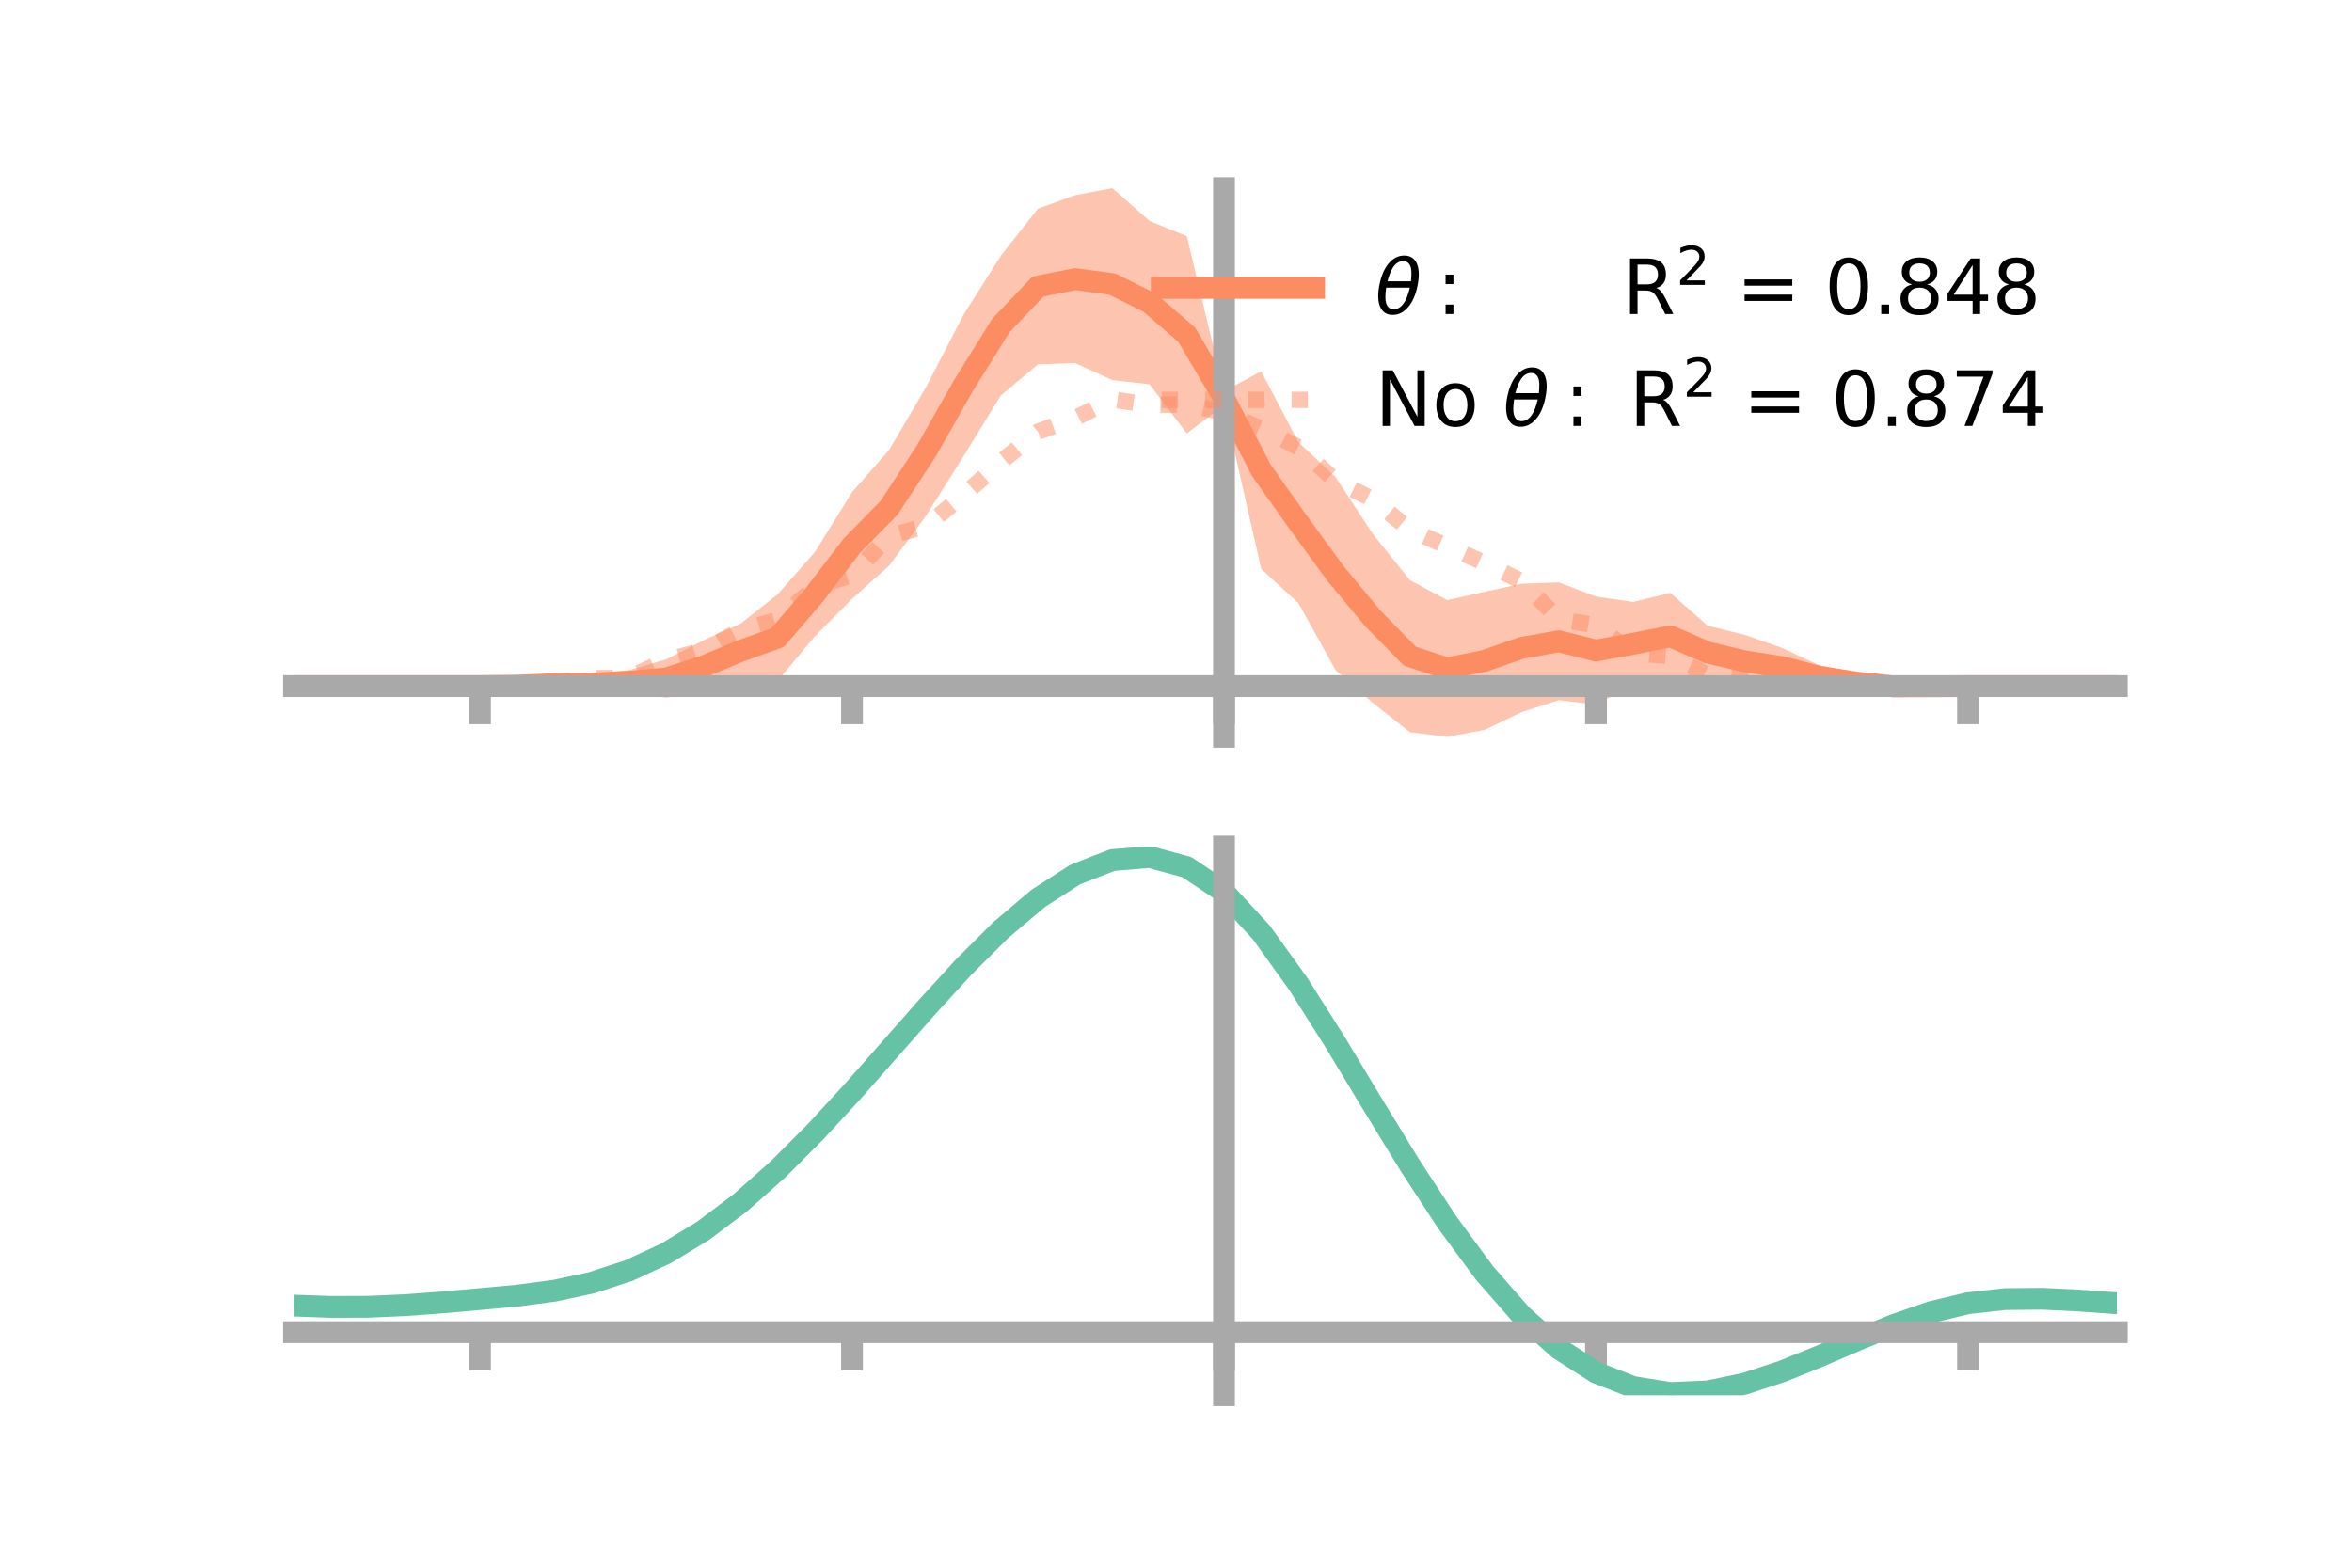 <?xml version="1.0" encoding="utf-8" standalone="no"?>
<!DOCTYPE svg PUBLIC "-//W3C//DTD SVG 1.1//EN"
  "http://www.w3.org/Graphics/SVG/1.1/DTD/svg11.dtd">
<!-- Created with matplotlib (https://matplotlib.org/) -->
<svg height="144pt" version="1.1" viewBox="0 0 216 144" width="216pt" xmlns="http://www.w3.org/2000/svg" xmlns:xlink="http://www.w3.org/1999/xlink">
 <defs>
  <style type="text/css">*{stroke-linecap:butt;stroke-linejoin:round;}</style>
 </defs>
 <g id="figure_1">
  <g id="patch_1">
   <path d="M 0 144 
L 216 144 
L 216 0 
L 0 0 
z
" style="fill:none;"/>
  </g>
  <g id="axes_1">
   <g id="patch_2">
    <path d="M 27 67.68 
L 194.4 67.68 
L 194.4 17.28 
L 27 17.28 
z
" style="fill:none;"/>
   </g>
   <g id="PolyCollection_1">
    <path clip-path="url(#p87c103b059)" d="M 27 63.023 
L 27 63.023 
L 30.416 63.023 
L 33.833 63.023 
L 37.249 63.023 
L 40.665 63.023 
L 44.082 63.021 
L 47.498 62.809 
L 50.914 62.386 
L 54.331 61.9 
L 57.747 61.556 
L 61.163 60.567 
L 64.58 58.827 
L 67.996 57.296 
L 71.412 54.592 
L 74.829 50.72 
L 78.245 45.216 
L 81.661 41.317 
L 85.078 35.489 
L 88.494 28.891 
L 91.91 23.497 
L 95.327 19.168 
L 98.743 17.923 
L 102.159 17.28 
L 105.576 20.299 
L 108.992 21.695 
L 112.408 35.936 
L 115.824 34.109 
L 119.241 40.612 
L 122.657 43.82 
L 126.073 49.048 
L 129.49 53.296 
L 132.906 55.124 
L 136.322 54.361 
L 139.739 53.617 
L 143.155 53.494 
L 146.571 54.799 
L 149.988 55.286 
L 153.404 54.462 
L 156.82 57.471 
L 160.237 58.315 
L 163.653 59.514 
L 167.069 61.108 
L 170.486 61.789 
L 173.902 62.603 
L 177.318 62.867 
L 180.735 63.022 
L 184.151 63.023 
L 187.567 63.023 
L 190.984 63.023 
L 194.4 63.023 
L 194.4 63.023 
L 194.4 63.023 
L 190.984 63.023 
L 187.567 63.023 
L 184.151 63.023 
L 180.735 63.026 
L 177.318 63.215 
L 173.902 63.5 
L 170.486 63.608 
L 167.069 63.218 
L 163.653 63.044 
L 160.237 63.181 
L 156.82 62.397 
L 153.404 62.439 
L 149.988 62.978 
L 146.571 64.718 
L 143.155 64.313 
L 139.739 65.408 
L 136.322 67.047 
L 132.906 67.68 
L 129.49 67.26 
L 126.073 64.556 
L 122.657 61.555 
L 119.241 55.4 
L 115.824 52.253 
L 112.408 37.211 
L 108.992 39.817 
L 105.576 35.302 
L 102.159 34.914 
L 98.743 33.35 
L 95.327 33.463 
L 91.91 36.325 
L 88.494 41.898 
L 85.078 47.324 
L 81.661 51.949 
L 78.245 55.009 
L 74.829 58.454 
L 71.412 62.54 
L 67.996 62.303 
L 64.58 63.622 
L 61.163 64.087 
L 57.747 63.673 
L 54.331 63.701 
L 50.914 63.285 
L 47.498 63.161 
L 44.082 63.025 
L 40.665 63.023 
L 37.249 63.023 
L 33.833 63.023 
L 30.416 63.023 
L 27 63.023 
z
" style="fill:#fc8d62;fill-opacity:0.5;"/>
   </g>
   <g id="matplotlib.axis_1">
    <g id="xtick_1">
     <g id="line2d_1">
      <defs>
       <path d="M 0 0 
L 0 3.5 
" id="m9e8091edc1" style="stroke:#a9a9a9;stroke-width:2;"/>
      </defs>
      <g>
       <use style="fill:#a9a9a9;stroke:#a9a9a9;stroke-width:2;" x="44.082" xlink:href="#m9e8091edc1" y="63.023"/>
      </g>
     </g>
    </g>
    <g id="xtick_2">
     <g id="line2d_2">
      <g>
       <use style="fill:#a9a9a9;stroke:#a9a9a9;stroke-width:2;" x="78.245" xlink:href="#m9e8091edc1" y="63.023"/>
      </g>
     </g>
    </g>
    <g id="xtick_3">
     <g id="line2d_3">
      <g>
       <use style="fill:#a9a9a9;stroke:#a9a9a9;stroke-width:2;" x="112.408" xlink:href="#m9e8091edc1" y="63.023"/>
      </g>
     </g>
    </g>
    <g id="xtick_4">
     <g id="line2d_4">
      <g>
       <use style="fill:#a9a9a9;stroke:#a9a9a9;stroke-width:2;" x="146.571" xlink:href="#m9e8091edc1" y="63.023"/>
      </g>
     </g>
    </g>
    <g id="xtick_5">
     <g id="line2d_5">
      <g>
       <use style="fill:#a9a9a9;stroke:#a9a9a9;stroke-width:2;" x="180.735" xlink:href="#m9e8091edc1" y="63.023"/>
      </g>
     </g>
    </g>
   </g>
   <g id="matplotlib.axis_2"/>
   <g id="line2d_6">
    <path clip-path="url(#p87c103b059)" d="M 27 63.023 
L 30.416 63.023 
L 33.833 63.023 
L 37.249 63.023 
L 40.665 63.023 
L 44.082 63.023 
L 47.498 62.985 
L 50.914 62.836 
L 54.331 62.801 
L 57.747 62.615 
L 61.163 62.327 
L 64.58 61.224 
L 67.996 59.8 
L 71.412 58.566 
L 74.829 54.587 
L 78.245 50.113 
L 81.661 46.633 
L 85.078 41.406 
L 88.494 35.395 
L 91.91 29.911 
L 95.327 26.316 
L 98.743 25.637 
L 102.159 26.097 
L 105.576 27.801 
L 108.992 30.756 
L 112.408 36.573 
L 115.824 43.181 
L 119.241 48.006 
L 122.657 52.687 
L 126.073 56.802 
L 129.49 60.278 
L 132.906 61.402 
L 136.322 60.704 
L 139.739 59.512 
L 143.155 58.903 
L 146.571 59.759 
L 149.988 59.132 
L 153.404 58.451 
L 156.82 59.934 
L 160.237 60.748 
L 163.653 61.279 
L 167.069 62.163 
L 170.486 62.698 
L 173.902 63.052 
L 177.318 63.041 
L 180.735 63.024 
L 184.151 63.023 
L 187.567 63.023 
L 190.984 63.023 
L 194.4 63.023 
" style="fill:none;stroke:#fc8d62;stroke-linecap:square;stroke-width:2;"/>
   </g>
   <g id="line2d_7">
    <path clip-path="url(#p87c103b059)" d="M 27 63.023 
L 30.416 63.023 
L 33.833 63.023 
L 37.249 63.023 
L 40.665 63.023 
L 44.082 63.023 
L 47.498 62.998 
L 50.914 62.689 
L 54.331 62.285 
L 57.747 62.259 
L 61.163 60.65 
L 64.58 59.748 
L 67.996 57.899 
L 71.412 56.928 
L 74.829 53.962 
L 78.245 52.789 
L 81.661 49.252 
L 85.078 48.301 
L 88.494 45.47 
L 91.91 42.423 
L 95.327 39.65 
L 98.743 38.411 
L 102.159 36.689 
L 105.576 37.203 
L 108.992 37.159 
L 112.408 37.893 
L 115.824 39.378 
L 119.241 41.081 
L 122.657 44.163 
L 126.073 45.867 
L 129.49 48.666 
L 132.906 50.171 
L 136.322 51.71 
L 139.739 53.389 
L 143.155 56.865 
L 146.571 57.442 
L 149.988 59.998 
L 153.404 60.272 
L 156.82 61.992 
L 160.237 62.297 
L 163.653 63.022 
L 167.069 62.537 
L 170.486 63.224 
L 173.902 63.202 
L 177.318 63.029 
L 180.735 63.023 
L 184.151 63.023 
L 187.567 63.023 
L 190.984 63.023 
L 194.4 63.023 
" style="fill:none;stroke:#fc8d62;stroke-dasharray:1.5,2.475;stroke-dashoffset:0;stroke-opacity:0.5;stroke-width:1.5;"/>
   </g>
   <g id="patch_3">
    <path d="M 112.408 67.68 
L 112.408 17.28 
" style="fill:none;stroke:#a9a9a9;stroke-linecap:square;stroke-linejoin:miter;stroke-width:2;"/>
   </g>
   <g id="patch_4">
    <path d="M 194.4 67.68 
L 194.4 17.28 
" style="fill:none;"/>
   </g>
   <g id="patch_5">
    <path d="M 27 63.023 
L 194.4 63.023 
" style="fill:none;stroke:#a9a9a9;stroke-linecap:square;stroke-linejoin:miter;stroke-width:2;"/>
   </g>
   <g id="patch_6">
    <path d="M 27 17.28 
L 194.4 17.28 
" style="fill:none;"/>
   </g>
   <g id="legend_1">
    <g id="line2d_8">
     <path d="M 106.69 26.449 
L 120.69 26.449 
" style="fill:none;stroke:#fc8d62;stroke-linecap:square;stroke-width:2;"/>
    </g>
    <g id="line2d_9"/>
    <g id="text_1">
     <!-- $\theta:$      R$^{2}$ = 0.848 -->
     <g transform="translate(126.29 28.899)scale(0.07 -0.07)">
      <defs>
       <path d="M 45.516 34.672 
L 14.453 34.672 
Q 12.359 20.062 14.5 13.875 
Q 17.188 6.25 24.469 6.25 
Q 31.781 6.25 37.359 13.922 
Q 42.234 20.656 45.516 34.672 
z
M 47.016 42.969 
Q 48.344 56.844 46.625 61.719 
Q 43.953 69.438 36.766 69.438 
Q 29.297 69.438 23.828 61.812 
Q 19.531 55.672 16.156 42.969 
z
M 38.188 76.766 
Q 49.906 76.766 54.594 66.406 
Q 59.281 56.109 55.719 37.844 
Q 52.203 19.625 43.453 9.281 
Q 34.766 -1.125 23.047 -1.125 
Q 11.281 -1.125 6.641 9.281 
Q 2 19.625 5.516 37.844 
Q 9.078 56.109 17.719 66.406 
Q 26.422 76.766 38.188 76.766 
z
" id="DejaVuSans-Oblique-952"/>
       <path d="M 11.719 12.406 
L 22.016 12.406 
L 22.016 0 
L 11.719 0 
z
M 11.719 51.703 
L 22.016 51.703 
L 22.016 39.312 
L 11.719 39.312 
z
" id="DejaVuSans-58"/>
       <path id="DejaVuSans-32"/>
       <path d="M 44.391 34.188 
Q 47.562 33.109 50.562 29.594 
Q 53.562 26.078 56.594 19.922 
L 66.609 0 
L 56 0 
L 46.688 18.703 
Q 43.062 26.031 39.672 28.422 
Q 36.281 30.812 30.422 30.812 
L 19.672 30.812 
L 19.672 0 
L 9.812 0 
L 9.812 72.906 
L 32.078 72.906 
Q 44.578 72.906 50.734 67.672 
Q 56.891 62.453 56.891 51.906 
Q 56.891 45.016 53.688 40.469 
Q 50.484 35.938 44.391 34.188 
z
M 19.672 64.797 
L 19.672 38.922 
L 32.078 38.922 
Q 39.203 38.922 42.844 42.219 
Q 46.484 45.516 46.484 51.906 
Q 46.484 58.297 42.844 61.547 
Q 39.203 64.797 32.078 64.797 
z
" id="DejaVuSans-82"/>
       <path d="M 19.188 8.297 
L 53.609 8.297 
L 53.609 0 
L 7.328 0 
L 7.328 8.297 
Q 12.938 14.109 22.625 23.891 
Q 32.328 33.688 34.812 36.531 
Q 39.547 41.844 41.422 45.531 
Q 43.312 49.219 43.312 52.781 
Q 43.312 58.594 39.234 62.25 
Q 35.156 65.922 28.609 65.922 
Q 23.969 65.922 18.812 64.312 
Q 13.672 62.703 7.812 59.422 
L 7.812 69.391 
Q 13.766 71.781 18.938 73 
Q 24.125 74.219 28.422 74.219 
Q 39.75 74.219 46.484 68.547 
Q 53.219 62.891 53.219 53.422 
Q 53.219 48.922 51.531 44.891 
Q 49.859 40.875 45.406 35.406 
Q 44.188 33.984 37.641 27.219 
Q 31.109 20.453 19.188 8.297 
z
" id="DejaVuSans-50"/>
       <path d="M 10.594 45.406 
L 73.188 45.406 
L 73.188 37.203 
L 10.594 37.203 
z
M 10.594 25.484 
L 73.188 25.484 
L 73.188 17.188 
L 10.594 17.188 
z
" id="DejaVuSans-61"/>
       <path d="M 31.781 66.406 
Q 24.172 66.406 20.328 58.906 
Q 16.5 51.422 16.5 36.375 
Q 16.5 21.391 20.328 13.891 
Q 24.172 6.391 31.781 6.391 
Q 39.453 6.391 43.281 13.891 
Q 47.125 21.391 47.125 36.375 
Q 47.125 51.422 43.281 58.906 
Q 39.453 66.406 31.781 66.406 
z
M 31.781 74.219 
Q 44.047 74.219 50.516 64.516 
Q 56.984 54.828 56.984 36.375 
Q 56.984 17.969 50.516 8.266 
Q 44.047 -1.422 31.781 -1.422 
Q 19.531 -1.422 13.062 8.266 
Q 6.594 17.969 6.594 36.375 
Q 6.594 54.828 13.062 64.516 
Q 19.531 74.219 31.781 74.219 
z
" id="DejaVuSans-48"/>
       <path d="M 10.688 12.406 
L 21 12.406 
L 21 0 
L 10.688 0 
z
" id="DejaVuSans-46"/>
       <path d="M 31.781 34.625 
Q 24.75 34.625 20.719 30.859 
Q 16.703 27.094 16.703 20.516 
Q 16.703 13.922 20.719 10.156 
Q 24.75 6.391 31.781 6.391 
Q 38.812 6.391 42.859 10.172 
Q 46.922 13.969 46.922 20.516 
Q 46.922 27.094 42.891 30.859 
Q 38.875 34.625 31.781 34.625 
z
M 21.922 38.812 
Q 15.578 40.375 12.031 44.719 
Q 8.5 49.078 8.5 55.328 
Q 8.5 64.062 14.719 69.141 
Q 20.953 74.219 31.781 74.219 
Q 42.672 74.219 48.875 69.141 
Q 55.078 64.062 55.078 55.328 
Q 55.078 49.078 51.531 44.719 
Q 48 40.375 41.703 38.812 
Q 48.828 37.156 52.797 32.312 
Q 56.781 27.484 56.781 20.516 
Q 56.781 9.906 50.312 4.234 
Q 43.844 -1.422 31.781 -1.422 
Q 19.734 -1.422 13.25 4.234 
Q 6.781 9.906 6.781 20.516 
Q 6.781 27.484 10.781 32.312 
Q 14.797 37.156 21.922 38.812 
z
M 18.312 54.391 
Q 18.312 48.734 21.844 45.562 
Q 25.391 42.391 31.781 42.391 
Q 38.141 42.391 41.719 45.562 
Q 45.312 48.734 45.312 54.391 
Q 45.312 60.062 41.719 63.234 
Q 38.141 66.406 31.781 66.406 
Q 25.391 66.406 21.844 63.234 
Q 18.312 60.062 18.312 54.391 
z
" id="DejaVuSans-56"/>
       <path d="M 37.797 64.312 
L 12.891 25.391 
L 37.797 25.391 
z
M 35.203 72.906 
L 47.609 72.906 
L 47.609 25.391 
L 58.016 25.391 
L 58.016 17.188 
L 47.609 17.188 
L 47.609 0 
L 37.797 0 
L 37.797 17.188 
L 4.891 17.188 
L 4.891 26.703 
z
" id="DejaVuSans-52"/>
      </defs>
      <use transform="translate(0 0.766)" xlink:href="#DejaVuSans-Oblique-952"/>
      <use transform="translate(80.664 0.766)" xlink:href="#DejaVuSans-58"/>
      <use transform="translate(133.838 0.766)" xlink:href="#DejaVuSans-32"/>
      <use transform="translate(165.625 0.766)" xlink:href="#DejaVuSans-32"/>
      <use transform="translate(197.412 0.766)" xlink:href="#DejaVuSans-32"/>
      <use transform="translate(229.199 0.766)" xlink:href="#DejaVuSans-32"/>
      <use transform="translate(260.986 0.766)" xlink:href="#DejaVuSans-32"/>
      <use transform="translate(292.773 0.766)" xlink:href="#DejaVuSans-32"/>
      <use transform="translate(324.561 0.766)" xlink:href="#DejaVuSans-82"/>
      <use transform="translate(395 39.047)scale(0.7)" xlink:href="#DejaVuSans-50"/>
      <use transform="translate(442.271 0.766)" xlink:href="#DejaVuSans-32"/>
      <use transform="translate(474.058 0.766)" xlink:href="#DejaVuSans-61"/>
      <use transform="translate(557.847 0.766)" xlink:href="#DejaVuSans-32"/>
      <use transform="translate(589.634 0.766)" xlink:href="#DejaVuSans-48"/>
      <use transform="translate(653.257 0.766)" xlink:href="#DejaVuSans-46"/>
      <use transform="translate(682.419 0.766)" xlink:href="#DejaVuSans-56"/>
      <use transform="translate(746.042 0.766)" xlink:href="#DejaVuSans-52"/>
      <use transform="translate(809.665 0.766)" xlink:href="#DejaVuSans-56"/>
     </g>
    </g>
    <g id="line2d_10">
     <path d="M 106.69 36.724 
L 120.69 36.724 
" style="fill:none;stroke:#fc8d62;stroke-dasharray:1.5,2.475;stroke-dashoffset:0;stroke-opacity:0.5;stroke-width:1.5;"/>
    </g>
    <g id="line2d_11"/>
    <g id="text_2">
     <!-- No $\theta:$ R$^{2}$ = 0.874 -->
     <g transform="translate(126.29 39.174)scale(0.07 -0.07)">
      <defs>
       <path d="M 9.812 72.906 
L 23.094 72.906 
L 55.422 11.922 
L 55.422 72.906 
L 64.984 72.906 
L 64.984 0 
L 51.703 0 
L 19.391 60.984 
L 19.391 0 
L 9.812 0 
z
" id="DejaVuSans-78"/>
       <path d="M 30.609 48.391 
Q 23.391 48.391 19.188 42.75 
Q 14.984 37.109 14.984 27.297 
Q 14.984 17.484 19.156 11.844 
Q 23.344 6.203 30.609 6.203 
Q 37.797 6.203 41.984 11.859 
Q 46.188 17.531 46.188 27.297 
Q 46.188 37.016 41.984 42.703 
Q 37.797 48.391 30.609 48.391 
z
M 30.609 56 
Q 42.328 56 49.016 48.375 
Q 55.719 40.766 55.719 27.297 
Q 55.719 13.875 49.016 6.219 
Q 42.328 -1.422 30.609 -1.422 
Q 18.844 -1.422 12.172 6.219 
Q 5.516 13.875 5.516 27.297 
Q 5.516 40.766 12.172 48.375 
Q 18.844 56 30.609 56 
z
" id="DejaVuSans-111"/>
       <path d="M 8.203 72.906 
L 55.078 72.906 
L 55.078 68.703 
L 28.609 0 
L 18.312 0 
L 43.219 64.594 
L 8.203 64.594 
z
" id="DejaVuSans-55"/>
      </defs>
      <use transform="translate(0 0.766)" xlink:href="#DejaVuSans-78"/>
      <use transform="translate(74.805 0.766)" xlink:href="#DejaVuSans-111"/>
      <use transform="translate(135.986 0.766)" xlink:href="#DejaVuSans-32"/>
      <use transform="translate(167.773 0.766)" xlink:href="#DejaVuSans-Oblique-952"/>
      <use transform="translate(248.438 0.766)" xlink:href="#DejaVuSans-58"/>
      <use transform="translate(301.611 0.766)" xlink:href="#DejaVuSans-32"/>
      <use transform="translate(333.398 0.766)" xlink:href="#DejaVuSans-82"/>
      <use transform="translate(403.838 39.047)scale(0.7)" xlink:href="#DejaVuSans-50"/>
      <use transform="translate(451.108 0.766)" xlink:href="#DejaVuSans-32"/>
      <use transform="translate(482.896 0.766)" xlink:href="#DejaVuSans-61"/>
      <use transform="translate(566.685 0.766)" xlink:href="#DejaVuSans-32"/>
      <use transform="translate(598.472 0.766)" xlink:href="#DejaVuSans-48"/>
      <use transform="translate(662.095 0.766)" xlink:href="#DejaVuSans-46"/>
      <use transform="translate(691.257 0.766)" xlink:href="#DejaVuSans-56"/>
      <use transform="translate(754.88 0.766)" xlink:href="#DejaVuSans-55"/>
      <use transform="translate(818.503 0.766)" xlink:href="#DejaVuSans-52"/>
     </g>
    </g>
   </g>
  </g>
  <g id="axes_2">
   <g id="patch_7">
    <path d="M 27 128.16 
L 194.4 128.16 
L 194.4 77.76 
L 27 77.76 
z
" style="fill:none;"/>
   </g>
   <g id="PolyCollection_2">
    <path clip-path="url(#p5a0aa75a0d)" d="M 27 119.971 
L 27 119.877 
L 30.416 120.004 
L 33.833 119.989 
L 37.249 119.832 
L 40.665 119.565 
L 44.082 119.25 
L 47.498 118.926 
L 50.914 118.465 
L 54.331 117.723 
L 57.747 116.588 
L 61.163 114.981 
L 64.58 112.865 
L 67.996 110.238 
L 71.412 107.139 
L 74.829 103.64 
L 78.245 99.846 
L 81.661 95.886 
L 85.078 91.912 
L 88.494 88.093 
L 91.91 84.611 
L 95.327 81.652 
L 98.743 79.403 
L 102.159 78.047 
L 105.576 77.76 
L 108.992 78.704 
L 112.408 81.024 
L 115.824 84.78 
L 119.241 89.61 
L 122.657 95.098 
L 126.073 100.853 
L 129.49 106.531 
L 132.906 111.844 
L 136.322 116.563 
L 139.739 120.526 
L 143.155 123.633 
L 146.571 125.849 
L 149.988 127.196 
L 153.404 127.745 
L 156.82 127.603 
L 160.237 126.904 
L 163.653 125.798 
L 167.069 124.441 
L 170.486 122.993 
L 173.902 121.608 
L 177.318 120.434 
L 180.735 119.615 
L 184.151 119.243 
L 187.567 119.218 
L 190.984 119.395 
L 194.4 119.649 
L 194.4 119.766 
L 194.4 119.766 
L 190.984 119.535 
L 187.567 119.376 
L 184.151 119.414 
L 180.735 119.792 
L 177.318 120.622 
L 173.902 121.822 
L 170.486 123.248 
L 167.069 124.743 
L 163.653 126.144 
L 160.237 127.285 
L 156.82 128.006 
L 153.404 128.16 
L 149.988 127.621 
L 146.571 126.296 
L 143.155 124.13 
L 139.739 121.11 
L 136.322 117.272 
L 132.906 112.708 
L 129.49 107.569 
L 126.073 102.072 
L 122.657 96.495 
L 119.241 91.172 
L 115.824 86.485 
L 112.408 82.84 
L 108.992 80.594 
L 105.576 79.681 
L 102.159 79.957 
L 98.743 81.26 
L 95.327 83.418 
L 91.91 86.253 
L 88.494 89.583 
L 85.078 93.23 
L 81.661 97.022 
L 78.245 100.797 
L 74.829 104.414 
L 71.412 107.751 
L 67.996 110.712 
L 64.58 113.231 
L 61.163 115.27 
L 57.747 116.828 
L 54.331 117.933 
L 50.914 118.654 
L 47.498 119.097 
L 44.082 119.401 
L 40.665 119.693 
L 37.249 119.936 
L 33.833 120.074 
L 30.416 120.085 
L 27 119.971 
z
" style="fill:#66c2a5;fill-opacity:0.5;"/>
   </g>
   <g id="matplotlib.axis_3">
    <g id="xtick_6">
     <g id="line2d_12">
      <g>
       <use style="fill:#a9a9a9;stroke:#a9a9a9;stroke-width:2;" x="44.082" xlink:href="#m9e8091edc1" y="122.365"/>
      </g>
     </g>
    </g>
    <g id="xtick_7">
     <g id="line2d_13">
      <g>
       <use style="fill:#a9a9a9;stroke:#a9a9a9;stroke-width:2;" x="78.245" xlink:href="#m9e8091edc1" y="122.365"/>
      </g>
     </g>
    </g>
    <g id="xtick_8">
     <g id="line2d_14">
      <g>
       <use style="fill:#a9a9a9;stroke:#a9a9a9;stroke-width:2;" x="112.408" xlink:href="#m9e8091edc1" y="122.365"/>
      </g>
     </g>
    </g>
    <g id="xtick_9">
     <g id="line2d_15">
      <g>
       <use style="fill:#a9a9a9;stroke:#a9a9a9;stroke-width:2;" x="146.571" xlink:href="#m9e8091edc1" y="122.365"/>
      </g>
     </g>
    </g>
    <g id="xtick_10">
     <g id="line2d_16">
      <g>
       <use style="fill:#a9a9a9;stroke:#a9a9a9;stroke-width:2;" x="180.735" xlink:href="#m9e8091edc1" y="122.365"/>
      </g>
     </g>
    </g>
   </g>
   <g id="matplotlib.axis_4"/>
   <g id="line2d_17">
    <path clip-path="url(#p5a0aa75a0d)" d="M 27 119.924 
L 30.416 120.044 
L 33.833 120.032 
L 37.249 119.884 
L 40.665 119.629 
L 44.082 119.326 
L 47.498 119.011 
L 50.914 118.56 
L 54.331 117.828 
L 57.747 116.708 
L 61.163 115.126 
L 64.58 113.048 
L 67.996 110.475 
L 71.412 107.445 
L 74.829 104.027 
L 78.245 100.322 
L 81.661 96.454 
L 85.078 92.571 
L 88.494 88.838 
L 91.91 85.432 
L 95.327 82.535 
L 98.743 80.331 
L 102.159 79.002 
L 105.576 78.72 
L 108.992 79.649 
L 112.408 81.932 
L 115.824 85.632 
L 119.241 90.391 
L 122.657 95.796 
L 126.073 101.463 
L 129.49 107.05 
L 132.906 112.276 
L 136.322 116.917 
L 139.739 120.818 
L 143.155 123.882 
L 146.571 126.073 
L 149.988 127.409 
L 153.404 127.952 
L 156.82 127.805 
L 160.237 127.095 
L 163.653 125.971 
L 167.069 124.592 
L 170.486 123.12 
L 173.902 121.715 
L 177.318 120.528 
L 180.735 119.704 
L 184.151 119.328 
L 187.567 119.297 
L 190.984 119.465 
L 194.4 119.708 
" style="fill:none;stroke:#66c2a5;stroke-linecap:square;stroke-width:2;"/>
   </g>
   <g id="patch_8">
    <path d="M 112.408 128.16 
L 112.408 77.76 
" style="fill:none;stroke:#a9a9a9;stroke-linecap:square;stroke-linejoin:miter;stroke-width:2;"/>
   </g>
   <g id="patch_9">
    <path d="M 194.4 128.16 
L 194.4 77.76 
" style="fill:none;"/>
   </g>
   <g id="patch_10">
    <path d="M 27 122.365 
L 194.4 122.365 
" style="fill:none;stroke:#a9a9a9;stroke-linecap:square;stroke-linejoin:miter;stroke-width:2;"/>
   </g>
   <g id="patch_11">
    <path d="M 27 77.76 
L 194.4 77.76 
" style="fill:none;"/>
   </g>
  </g>
 </g>
 <defs>
  <clipPath id="p87c103b059">
   <rect height="50.4" width="167.4" x="27" y="17.28"/>
  </clipPath>
  <clipPath id="p5a0aa75a0d">
   <rect height="50.4" width="167.4" x="27" y="77.76"/>
  </clipPath>
 </defs>
</svg>
